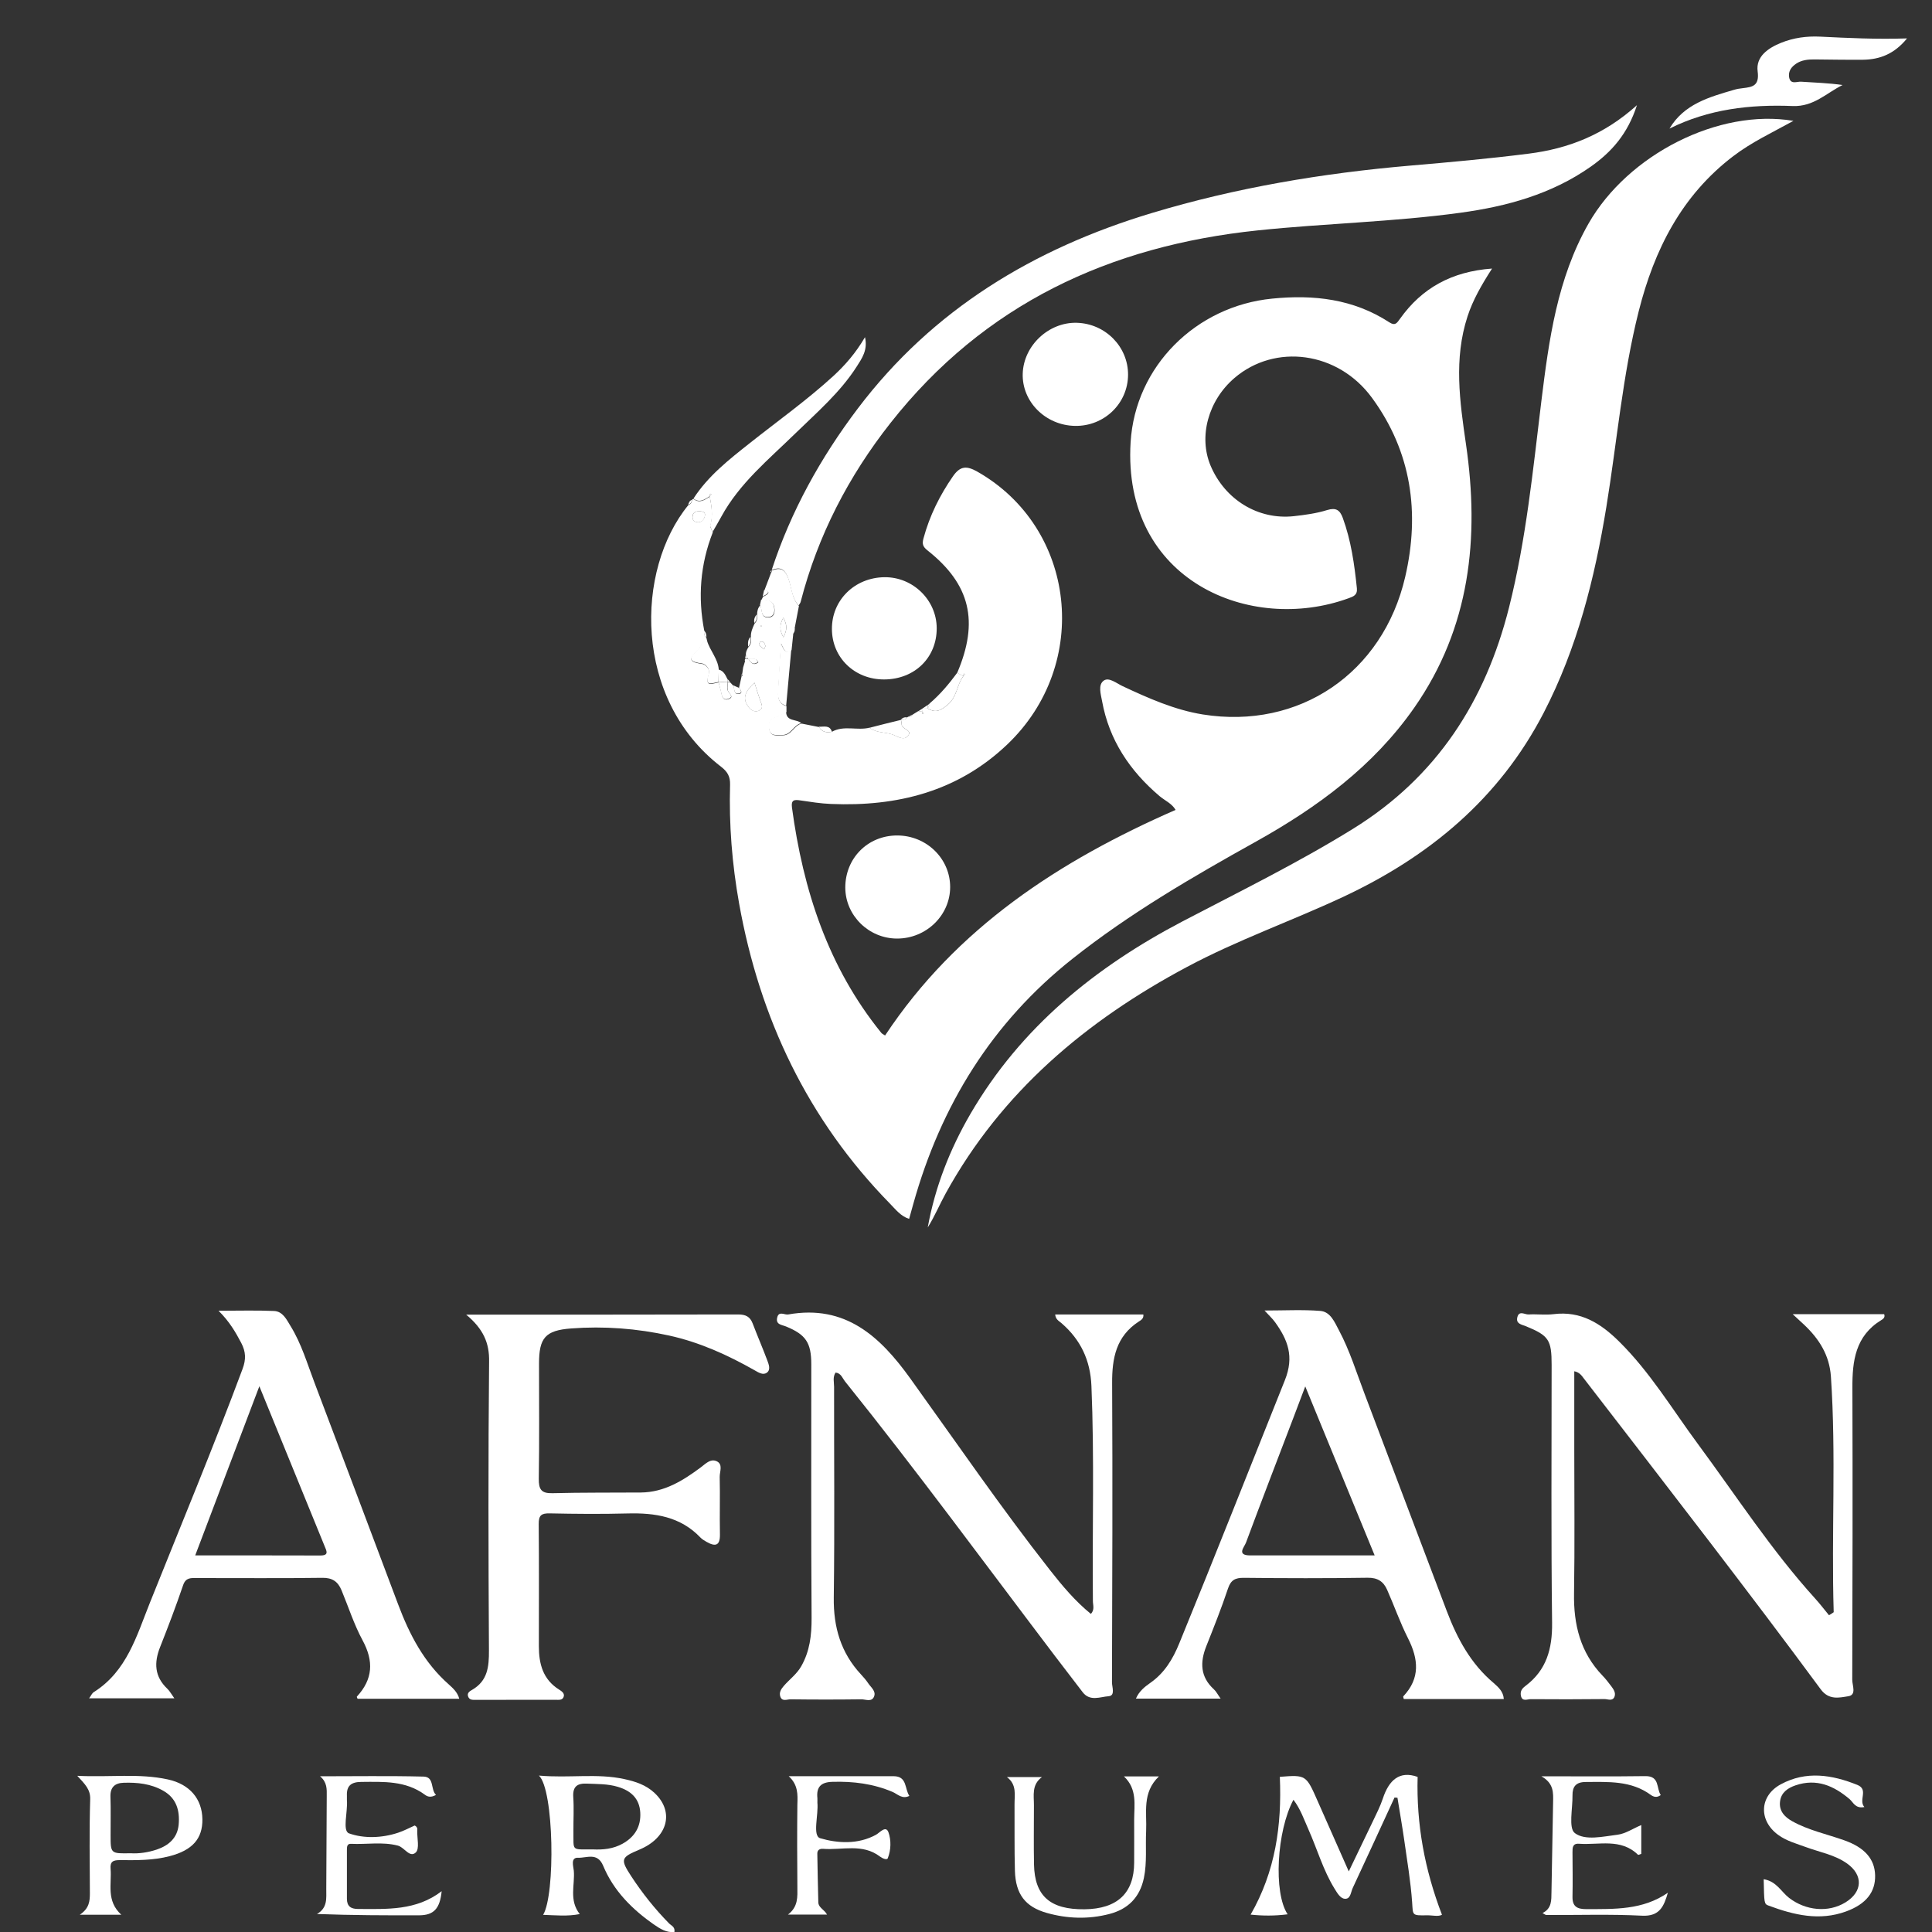 <?xml version="1.0" encoding="utf-8"?>
<!-- Generator: Adobe Illustrator 28.1.0, SVG Export Plug-In . SVG Version: 6.00 Build 0)  -->
<svg version="1.1" id="Layer_1" xmlns="http://www.w3.org/2000/svg" xmlns:xlink="http://www.w3.org/1999/xlink" x="0px" y="0px"
	 viewBox="0 0 250 250" style="enable-background:new 0 0 250 250;" xml:space="preserve">
<rect x="0" y="0" width="250" height="250" fill="#333333" stroke="none"/>
<style type="text/css">
	.st0{fill:#FFFFFF;}
</style>
<g>
	<path class="st0" d="M107.65,94.69c1.55-0.87,3.28-0.12,4.88-0.53c0.84,0.68,1.94,0.55,2.9,0.86c0.67,0.22,1.53,0.92,2.1,0.14
		c0.54-0.73-0.85-0.77-0.86-1.45c0-0.19-0.05-0.38-0.08-0.57c0,0-0.02,0.01-0.02,0.01c0.33,0.03,0.62-0.06,0.82-0.34
		c0,0-0.01,0-0.01,0c0.32,0,0.58-0.1,0.76-0.37c0.23-0.14,0.45-0.28,0.68-0.42c0.16,0.02,0.32,0.03,0.47,0.05
		c0.03,0.11,0.05,0.22,0.08,0.33c0.05-0.03,0.11-0.06,0.16-0.09c-0.07-0.08-0.15-0.17-0.22-0.25c0-0.12,0-0.23,0-0.35l0.02-0.01
		c0.24,0,0.49-0.01,0.73-0.01c0.98,0.56,1.56,0.33,2.52-0.45c1.3-1.07,1.21-2.61,2.07-3.74c0.07-0.08,0.15-0.16,0.22-0.25
		c-0.05-0.03-0.11-0.06-0.16-0.09c-0.02,0.11-0.05,0.22-0.07,0.33c-0.26-0.14-0.52-0.28-0.78-0.42c2.84-6.65,1.7-11.46-3.83-15.84
		c-0.62-0.49-0.73-0.84-0.53-1.57c0.79-2.92,2.1-5.56,3.82-8.04c0.92-1.32,1.75-1.38,3.13-0.6c12.82,7.27,14.81,24.93,3.87,35.33
		c-6.39,6.08-14.23,8.04-22.8,7.68c-1.33-0.05-2.65-0.27-3.97-0.46c-0.77-0.12-1.2-0.07-1.07,0.92
		c1.44,10.68,4.67,20.65,11.56,29.16c0.11,0.14,0.31,0.21,0.49,0.34c9.23-13.94,22.54-22.6,37.59-29.19
		c-0.47-0.83-1.38-1.2-2.08-1.79c-3.85-3.27-6.52-7.26-7.43-12.28c-0.16-0.89-0.56-2.13,0.23-2.67c0.67-0.46,1.64,0.36,2.43,0.73
		c3.34,1.56,6.72,3.07,10.38,3.66c12.46,1.99,23.29-5.34,26.18-17.79c1.93-8.31,0.81-16.22-4.3-23.19
		c-4.41-6.02-12.55-7.05-17.79-2.56c-3.4,2.91-4.67,7.59-3.09,11.35c1.86,4.4,6.16,7.04,10.78,6.53c1.45-0.16,2.92-0.36,4.3-0.79
		c1.15-0.35,1.65,0,2.02,1c1.08,2.95,1.51,6.02,1.83,9.12c0.09,0.89-0.47,1.07-1.07,1.29c-12.67,4.63-29.3-2.22-28.21-20.19
		c0.6-9.83,8.46-17.61,18.31-18.58c5.4-0.54,10.51,0.04,15.16,3.06c0.76,0.5,0.99,0.11,1.41-0.48c2.82-3.95,6.67-6.09,11.89-6.47
		c-1.36,2.12-2.47,4.04-3.17,6.18c-1.8,5.51-1.01,11.01-0.2,16.57c1.76,12.11,0.54,23.71-6.7,34.08
		c-5.29,7.58-12.52,12.88-20.48,17.32c-8.22,4.58-16.35,9.3-23.74,15.16c-10.43,8.26-17.04,18.99-20.6,31.72
		c-0.17,0.61-0.34,1.22-0.54,1.94c-1.1-0.35-1.75-1.23-2.47-1.96c-10.64-10.87-16.86-23.97-19.53-38.85
		c-0.91-5.09-1.32-10.21-1.17-15.36c0.03-1.08-0.33-1.69-1.18-2.35c-11.39-8.77-11.07-25.46-4.23-33.83
		c0.3-0.11,0.45-0.33,0.49-0.64c0.01-0.12,0.07-0.17,0.19-0.16c0.8,0.6,1.45,0.12,2.1-0.31l0,0c0.25,1.24,0.45,2.48,0.09,3.75
		c-0.07,0.24,0.2,0.57,0.31,0.86c-1.63,4.15-1.96,8.42-1.1,12.79c-0.04,0.35,0.01,0.67,0.28,0.92c0.03,0.13,0.06,0.26,0.09,0.39
		c-0.63,0.02-0.75,0.59-1.06,0.97c-0.63,0.79-2.06,1.66,0.36,1.96c0.51,0.06,1.15,0.68,0.89,1.45c-0.54,1.67,0.56,1.05,1.29,0.96
		c0,0,0,0,0,0c0.1,0.35,0.19,0.71,0.29,1.06c0.14,0.51,0.14,1.32,0.9,1.12c1.05-0.28-0.06-0.82,0-1.26c0.04-0.3-0.03-0.61-0.05-0.92
		l0.01-0.01c0.12,0,0.24,0.01,0.36,0.01c0.13,0.14,0.26,0.28,0.39,0.42c0.21,0.42,0.01,1.26,0.86,1.03
		c0.32-0.09,0.15-0.51-0.13-0.72c0.11-0.51,0.22-1.02,0.34-1.53c0.05-0.02,0.15-0.05,0.15-0.07c0-0.09-0.03-0.19-0.06-0.28
		c0.04-0.26,0.07-0.52,0.11-0.78c0.08-0.28,0.17-0.55,0.25-0.83c-0.06-0.11-0.05-0.21,0.06-0.3c0.12,0,0.24,0,0.36,0
		c0.32,0.45,0.62,0.97,1.3,0.45c-0.28-0.65-0.85-0.36-1.3-0.45c-0.1-0.13-0.2-0.25-0.3-0.38c-0.07-0.44,0.11-0.8,0.33-1.15
		c0.37-0.36,0.36-0.81,0.31-1.26c-0.05-0.65,0.22-1.22,0.48-1.79c0.33-0.3,0.35-0.7,0.32-1.1c-0.01-0.46,0.09-0.89,0.4-1.24
		c0.34,0.57-0.02,1.7,1.19,1.56c0.53-0.06,0.68-0.5,0.67-0.99c-0.03-0.99-0.64-1.28-1.52-1.24c-0.06,0-0.13,0-0.19,0
		c0.07-0.14,0.14-0.27,0.2-0.41c0.24-0.17,0.62-0.3,0.69-0.52c0.09-0.31-0.31-0.24-0.51-0.3c0.29-0.77,0.58-1.53,0.87-2.3
		c0.07-0.08,0.11-0.17,0.12-0.28c0,0,0.01-0.04,0.01-0.04c1.05-0.4,1.63-0.2,2.1,0.99c0.47,1.2,0.44,2.6,1.38,3.61
		c-0.17,0.89-0.34,1.77-0.51,2.66c-0.26,0.3-0.29,0.66-0.23,1.03c-0.07,0.67-0.14,1.34-0.21,2.01c-0.8,0.73-0.99-0.12-1.36-0.85
		c-0.14,2.33-0.26,4.32-0.37,6.32c-0.04,0.82,0.14,1.53,1.07,1.78c0,0.25,0,0.51,0,0.76c-0.44,0.24-0.85,0.57-1.31,0.69
		c-0.9,0.23-1.04,0.83-0.9,1.58c0.19,1,1.02,0.73,1.67,0.76c1.18,0.06,1.49-1.3,2.5-1.52c0.76,0.15,1.51,0.3,2.27,0.45
		C106.34,94.71,106.94,94.84,107.65,94.69z M118.54,93.21c-0.02,0.04-0.04,0.08-0.06,0.12C118.5,93.29,118.52,93.25,118.54,93.21
		c0.03-0.03,0.05-0.07,0.07-0.11C118.58,93.14,118.56,93.18,118.54,93.21z M97.63,88.34c-1.14,1.06-1.71,2.02-0.69,3.24
		c0.35,0.42,0.87,0.61,1.37,0.32c0.5-0.3,0.24-0.76,0.09-1.19C98.15,90.01,97.93,89.29,97.63,88.34z M90.57,66.15
		c-0.47,0-0.9,0.08-0.96,0.66c-0.04,0.44,0.18,0.72,0.63,0.76c0.53,0.04,0.82-0.28,0.95-0.74C91.35,66.3,90.99,66.19,90.57,66.15z
		 M101.36,79.93c-0.5,0.93-0.5,1.6,0.01,2.53C101.87,81.52,101.88,80.86,101.36,79.93z M99.05,83.6c-0.1-0.4-0.26-0.66-0.65-0.55
		c-0.1,0.03-0.23,0.35-0.19,0.4c0.19,0.22,0.44,0.39,0.67,0.57C98.94,83.86,99.01,83.71,99.05,83.6z M98.43,81.04l0.13,0.01
		l-0.06-0.14L98.43,81.04z"/>
	<path class="st0" d="M232.07,15.64c-2.74,1.51-5.42,2.76-7.78,4.56c-6.7,5.1-10.23,12.12-12.24,20.07
		c-2.1,8.33-2.81,16.89-4.19,25.34c-1.51,9.24-3.77,18.25-8.11,26.63c-5.77,11.14-14.85,18.64-26.04,23.86
		c-6.67,3.11-13.64,5.56-20.13,9.03c-13.03,6.95-23.98,16.16-31.21,29.3c-0.8,1.45-1.43,2.98-2.32,4.4
		c0.95-5.25,2.87-10.13,5.54-14.72c6.52-11.18,16.13-18.96,27.42-24.88c7.42-3.88,14.94-7.57,22.08-11.99
		c10.81-6.7,17.12-16.48,20.18-28.64c2.21-8.77,3.09-17.74,4.18-26.68c0.98-7.95,2.05-15.87,6.11-23
		C210.67,19.98,222.42,14.01,232.07,15.64z"/>
	<path class="st0" d="M108.12,177.61c-0.39,0.6-0.19,1.24-0.19,1.84c-0.01,9.09,0.08,18.19-0.04,27.28
		c-0.05,3.82,0.91,7.13,3.52,9.94c0.35,0.37,0.68,0.76,0.96,1.18c0.35,0.51,1,0.99,0.74,1.66c-0.3,0.79-1.11,0.37-1.67,0.38
		c-3.05,0.04-6.1,0.04-9.16,0c-0.44,0-1.08,0.33-1.31-0.36c-0.18-0.53,0.11-0.98,0.46-1.38c0.74-0.85,1.66-1.51,2.24-2.52
		c1.12-1.96,1.36-4.03,1.35-6.27c-0.08-10.94-0.03-21.87-0.04-32.81c0-2.8-0.7-3.85-3.26-4.9c-0.55-0.23-1.37-0.23-1.15-1.16
		c0.21-0.9,0.95-0.31,1.43-0.4c7.39-1.31,11.88,2.84,15.79,8.28c5.97,8.3,11.75,16.74,18.07,24.79c1.6,2.04,3.26,4.02,5.3,5.68
		c0.52-0.55,0.26-1.15,0.26-1.67c-0.09-9.28,0.2-18.56-0.19-27.84c-0.14-3.32-1.4-5.98-3.88-8.12c-0.31-0.27-0.76-0.47-0.81-1.12
		c3.82,0,7.62,0,11.41,0c0.07,0.55-0.32,0.74-0.61,0.93c-2.91,1.9-3.45,4.72-3.43,7.96c0.07,12.91,0.02,25.82-0.02,38.72
		c0,0.62,0.46,1.72-0.44,1.79c-1.09,0.08-2.42,0.71-3.36-0.53c-1.19-1.57-2.4-3.12-3.59-4.69c-9.02-11.89-17.84-23.92-27.19-35.56
		C109,178.31,108.82,177.68,108.12,177.61z"/>
	<path class="st0" d="M237.28,208.62c-0.31-10.16,0.33-20.33-0.36-30.49c-0.19-2.79-1.54-4.9-3.5-6.74c-0.4-0.37-0.8-0.74-1.45-1.34
		c4.2,0,8.02,0,11.84,0c0.17,0.43-0.16,0.65-0.39,0.78c-3.34,2.05-3.74,5.28-3.72,8.78c0.04,12.59,0.02,25.18-0.02,37.76
		c0,0.72,0.58,1.95-0.5,2.12c-1.19,0.19-2.53,0.54-3.59-0.91c-4.71-6.39-9.51-12.71-14.33-19.02c-5.4-7.06-10.84-14.09-16.27-21.13
		c-0.3-0.39-0.57-0.85-1.28-0.99c0,3.37,0,6.71,0,10.05c0,6.23,0.07,12.46-0.03,18.69c-0.07,4.04,0.82,7.67,3.69,10.65
		c0.4,0.41,0.75,0.87,1.09,1.32c0.31,0.41,0.65,0.87,0.46,1.39c-0.25,0.65-0.88,0.31-1.32,0.32c-3.18,0.03-6.36,0.04-9.54,0.01
		c-0.42,0-1.08,0.35-1.25-0.42c-0.12-0.54,0.09-0.93,0.57-1.28c2.74-2.05,3.5-4.82,3.46-8.18c-0.14-11.12-0.06-22.25-0.06-33.38
		c0-3.23-0.37-3.78-3.31-4.99c-0.57-0.23-1.36-0.31-1.12-1.2c0.24-0.88,0.96-0.3,1.45-0.33c1.08-0.06,2.17,0.09,3.24-0.04
		c3.51-0.44,6.09,1.19,8.45,3.52c4.02,3.96,6.89,8.78,10.21,13.27c4.98,6.74,9.54,13.79,15.19,20.02c0.63,0.69,1.19,1.44,1.78,2.15
		C236.87,208.9,237.08,208.76,237.28,208.62z"/>
	<path class="st0" d="M103.34,78.35c-0.94-1.01-0.91-2.42-1.38-3.61c-0.47-1.19-1.05-1.39-2.1-0.99
		c2.49-7.61,6.33-14.53,11.14-20.89c9.72-12.85,22.79-20.7,38.03-25.29c10.92-3.29,22.1-5.16,33.44-6.14
		c5.13-0.44,10.25-0.9,15.36-1.55c5.06-0.64,9.71-2.41,13.99-6.27c-1.2,3.73-3.29,6.06-5.97,7.95c-5.07,3.57-10.87,5.15-16.88,5.97
		c-8.69,1.19-17.48,1.37-26.2,2.28c-19.19,2-35.41,9.53-47.53,24.91c-5.44,6.9-9.42,14.59-11.63,23.14
		C103.57,78.05,103.43,78.19,103.34,78.35z"/>
	<path class="st0" d="M59.43,219.82c-4.42,0-8.78,0-13.16,0c-0.02-0.07-0.13-0.24-0.09-0.28c2.08-2.25,2.2-4.58,0.74-7.28
		c-1.11-2.05-1.83-4.32-2.73-6.49c-0.46-1.1-1.17-1.62-2.48-1.6c-5.4,0.08-10.81,0.02-16.22,0.03c-0.74,0-1.44-0.11-1.79,0.91
		c-0.92,2.7-1.93,5.36-2.98,8.01c-0.8,2.02-0.74,3.82,0.93,5.4c0.31,0.29,0.52,0.7,0.91,1.24c-3.75,0-7.29,0-11.03,0
		c0.26-0.35,0.38-0.67,0.62-0.81c4.26-2.69,5.53-7.27,7.24-11.54c4.03-10.07,8.2-20.08,11.99-30.25c0.48-1.28,0.43-2.24-0.16-3.38
		c-0.74-1.41-1.53-2.77-2.94-4.17c2.59,0,4.89-0.07,7.18,0.03c1.14,0.05,1.63,1.12,2.15,1.97c1.41,2.29,2.15,4.86,3.1,7.35
		c3.62,9.54,7.22,19.1,10.81,28.65c1.47,3.91,3.35,7.53,6.55,10.35C58.59,218.44,59.19,218.94,59.43,219.82z M33.56,179.38
		c-2.86,7.55-5.54,14.61-8.3,21.89c5.56,0,10.88-0.01,16.19,0.01c1.16,0,0.81-0.58,0.55-1.22C39.25,193.32,36.5,186.58,33.56,179.38
		z"/>
	<path class="st0" d="M194.59,219.85c-4.34,0-8.64,0-12.94,0c-0.02-0.12-0.11-0.3-0.06-0.35c2.21-2.34,1.96-4.82,0.61-7.5
		c-1.03-2.03-1.78-4.2-2.71-6.29c-0.47-1.06-1.22-1.57-2.52-1.55c-5.34,0.08-10.67,0.07-16.01,0.01c-1.11-0.01-1.69,0.27-2.06,1.39
		c-0.84,2.52-1.83,5-2.81,7.47c-0.82,2.07-0.78,3.95,0.98,5.56c0.31,0.28,0.5,0.68,0.88,1.21c-3.76,0-7.27,0-10.96,0
		c0.39-0.93,1.12-1.52,1.85-2.03c1.85-1.29,2.93-3.09,3.76-5.13c4.64-11.32,9.12-22.7,13.67-34.06c1.22-3.05,0.37-5.2-1.27-7.48
		c-0.32-0.45-0.74-0.83-1.37-1.52c2.6,0,4.91-0.13,7.2,0.05c1.33,0.1,1.86,1.44,2.42,2.49c1.41,2.64,2.28,5.5,3.34,8.28
		c3.55,9.36,7.07,18.73,10.63,28.09c1.34,3.53,3.1,6.81,6.07,9.3C193.87,218.31,194.53,218.87,194.59,219.85z M177.88,201.27
		c-2.99-7.29-5.9-14.37-8.98-21.87c-0.65,1.71-1.09,2.9-1.54,4.07c-2.06,5.39-4.13,10.77-6.14,16.17c-0.21,0.55-1.25,1.63,0.56,1.63
		C167.04,201.27,172.3,201.27,177.88,201.27z"/>
	<path class="st0" d="M60.32,170.11c12.21,0,23.71,0.01,35.2-0.02c0.97,0,1.54,0.28,1.88,1.18c0.61,1.6,1.29,3.17,1.89,4.77
		c0.19,0.52,0.47,1.21-0.07,1.59c-0.49,0.35-1.07-0.03-1.58-0.32c-3.49-1.98-7.11-3.62-11.05-4.49c-4.19-0.92-8.42-1.24-12.68-0.92
		c-3.36,0.25-4.16,1.23-4.16,4.55c0,4.96,0.05,9.92-0.03,14.88c-0.02,1.38,0.31,1.93,1.77,1.89c3.81-0.1,7.63-0.06,11.44-0.09
		c3.03-0.03,5.44-1.53,7.76-3.26c0.6-0.45,1.23-1.14,2.02-0.8c0.89,0.39,0.41,1.35,0.42,2.03c0.06,2.48-0.02,4.96,0.03,7.43
		c0.03,1.53-0.62,1.62-1.74,0.98c-0.27-0.16-0.56-0.32-0.78-0.55c-2.59-2.72-5.88-3.21-9.42-3.12c-3.37,0.09-6.74,0.06-10.11-0.01
		c-1.07-0.02-1.41,0.27-1.4,1.37c0.05,5.28,0.02,10.55,0.02,15.83c0,2.26,0.52,4.28,2.6,5.59c0.31,0.2,0.72,0.45,0.63,0.87
		c-0.13,0.57-0.68,0.46-1.11,0.46c-3.43,0.01-6.87,0.01-10.3,0.01c-0.37,0-0.8,0.04-0.97-0.42c-0.18-0.48,0.21-0.7,0.52-0.88
		c2-1.16,2.18-2.97,2.17-5.07c-0.07-12.46-0.1-24.92,0.02-37.39C63.34,173.78,62.54,171.96,60.32,170.11z"/>
	<path class="st0" d="M180.45,232.6c-1.8,3.91-3.59,7.81-5.41,11.71c-0.25,0.53-0.27,1.45-1.02,1.39c-0.59-0.04-0.98-0.75-1.32-1.29
		c-1.48-2.39-2.24-5.1-3.37-7.64c-0.59-1.32-1.05-2.7-1.96-3.88c-2.16,4.04-2.61,12.03-0.75,14.82c-1.68,0.22-3.27,0.2-4.79,0.04
		c3.21-5.59,4.05-11.54,3.78-17.83c3.4-0.26,3.4-0.26,4.92,3.2c1.28,2.9,2.56,5.79,4,9.04c1.12-2.33,2.12-4.39,3.11-6.47
		c0.46-0.97,0.96-1.94,1.3-2.96c0.78-2.37,2.14-3.64,4.5-2.8c-0.17,6.11,0.9,11.98,3.15,17.84c-0.47,0.27-1.23,0.06-1.93,0.07
		c-2,0.04-1.81,0-1.93-1.67c-0.19-2.72-0.65-5.41-1.03-8.11c-0.26-1.81-0.58-3.62-0.87-5.43
		C180.71,232.61,180.58,232.6,180.45,232.6z"/>
	<path class="st0" d="M116.11,108.11c3.78,0.01,6.84,2.99,6.84,6.67c0,3.67-3.11,6.68-6.88,6.67c-3.66-0.01-6.68-2.99-6.69-6.6
		C109.38,111.04,112.3,108.1,116.11,108.11z"/>
	<path class="st0" d="M139.1,55.11c-3.81-0.07-6.87-3.13-6.76-6.76c0.11-3.63,3.37-6.69,7.01-6.58c3.69,0.11,6.64,3.1,6.62,6.73
		C145.95,52.22,142.87,55.18,139.1,55.11z"/>
	<path class="st0" d="M114.4,87.92c-3.8,0.01-6.73-2.8-6.75-6.51c-0.03-3.75,2.94-6.68,6.82-6.72c3.66-0.03,6.72,2.95,6.74,6.58
		C121.23,85.1,118.35,87.91,114.4,87.92z"/>
	<path class="st0" d="M69.74,229.76c3.94,0.35,7.51-0.32,11.03,0.45c1.44,0.31,2.81,0.75,3.92,1.79c2.61,2.44,1.73,5.79-1.93,7.33
		c-2.42,1.02-2.53,1.24-1.07,3.47c1.43,2.18,3.05,4.22,4.88,6.08c0.29,0.3,0.81,0.45,0.7,1.12c-1,0.11-1.83-0.4-2.58-0.92
		c-2.86-1.98-5.29-4.4-6.64-7.65c-0.74-1.78-2.15-0.99-3.23-1.04c-1.03-0.05-0.62,1.11-0.57,1.68c0.16,1.84-0.65,3.81,0.77,5.61
		c-1.6,0.32-3.14,0.15-4.74,0.1C71.88,245.13,71.69,231.61,69.74,229.76z M76.68,239.31c1.35,0.07,2.66-0.06,3.87-0.73
		c1.59-0.88,2.41-2.23,2.3-4.05c-0.11-1.82-1.22-2.82-2.92-3.32c-1.3-0.39-2.63-0.35-3.96-0.41c-1.25-0.06-1.88,0.35-1.79,1.74
		c0.1,1.45,0.01,2.92,0.02,4.38C74.24,239.57,73.85,239.31,76.68,239.31z"/>
	<path class="st0" d="M216.03,16.64c1.89-3.18,5.14-4.08,8.36-5.02c0.36-0.11,0.74-0.17,1.12-0.21c1.29-0.15,2.17-0.31,1.93-2.17
		c-0.26-1.93,1.37-3.03,3.03-3.7c1.6-0.65,3.3-0.88,5.03-0.8c3.66,0.18,7.31,0.36,11.27,0.23c-1.65,2.02-3.52,2.73-5.7,2.76
		c-2.09,0.02-4.19-0.02-6.28-0.04c-0.84-0.01-1.67,0.08-2.37,0.55c-0.6,0.4-1.04,0.97-0.91,1.75c0.17,0.99,0.99,0.55,1.54,0.58
		c1.77,0.12,3.54,0.17,5.38,0.43c-2.1,1.04-3.74,2.83-6.46,2.72C226.48,13.5,221.1,14.11,216.03,16.64z"/>
	<path class="st0" d="M215.82,244.92c-0.51,1.75-1.05,3.08-3.33,2.97c-4.12-0.21-8.26-0.07-12.4-0.09c-0.11,0-0.21-0.11-0.49-0.25
		c1.22-0.6,1.14-1.67,1.16-2.72c0.06-3.88,0.15-7.75,0.21-11.63c0.02-1.19,0.12-2.43-1.52-3.35c4.83,0,9.15,0.04,13.47-0.02
		c1.87-0.02,1.39,1.57,1.98,2.45c-0.5,0.37-0.91,0.25-1.29-0.02c-2.55-1.87-5.49-1.68-8.42-1.67c-1.27,0-1.73,0.61-1.71,1.74
		c0.03,1.69-0.54,4.23,0.3,4.87c1.34,1.01,3.66,0.44,5.54,0.21c1.01-0.13,1.96-0.78,3.06-1.25c0,1.29,0,2.47,0,3.73
		c-0.12,0.03-0.37,0.17-0.43,0.11c-2.23-2.17-5.03-1.23-7.62-1.42c-0.86-0.06-0.85,0.52-0.85,1.12c0.01,1.91,0.04,3.82,0,5.72
		c-0.03,1.27,0.59,1.62,1.76,1.62C208.89,247.03,212.56,247.18,215.82,244.92z"/>
	<path class="st0" d="M15.7,247.77c-1.87,0-3.37,0-5.38,0c1.24-0.83,1.31-1.78,1.31-2.78c-0.02-4.06-0.08-8.12,0.04-12.18
		c0.04-1.24-0.65-1.92-1.67-3.02c4.21,0.21,7.99-0.35,11.73,0.47c2.83,0.62,4.42,2.52,4.46,5.15c0.03,2.51-1.28,4.01-4.25,4.78
		c-2.11,0.55-4.27,0.53-6.42,0.51c-0.87-0.01-1.3,0.18-1.21,1.14C14.47,243.81,13.72,245.96,15.7,247.77z M16.91,239.81
		c1.04,0.07,2.24-0.1,3.38-0.48c1.53-0.52,2.67-1.49,2.83-3.23c0.16-1.81-0.28-3.41-2-4.38c-1.6-0.91-3.35-1.09-5.14-1.03
		c-1.11,0.04-1.73,0.57-1.69,1.81c0.06,1.65,0.01,3.3,0.02,4.95C14.31,239.86,14.31,239.86,16.91,239.81z"/>
	<path class="st0" d="M228.22,243.17c1.66,0.27,2.26,1.62,3.28,2.41c2.15,1.66,5.08,1.95,7.3,0.59c2.22-1.36,2.33-3.53,0.2-5.04
		c-1.58-1.12-3.5-1.45-5.27-2.1c-1.25-0.46-2.55-0.8-3.64-1.6c-2.55-1.86-2.43-5.04,0.34-6.54c3.28-1.78,6.64-1.24,9.92,0.08
		c1.48,0.6,0.1,1.98,0.9,2.86c-1.17,0.23-1.42-0.59-1.9-1.01c-2.05-1.75-4.29-2.72-7-1.8c-0.98,0.33-1.86,0.91-2.01,2.06
		c-0.17,1.25,0.59,2.04,1.58,2.59c2.12,1.18,4.51,1.67,6.77,2.48c2.57,0.92,3.9,2.38,3.95,4.52c0.05,2.16-1.16,3.72-3.76,4.67
		c-3.44,1.26-6.75,0.46-10.01-0.75C228.26,246.37,228.29,246.28,228.22,243.17z"/>
	<path class="st0" d="M56.42,232.26c-0.67,0.37-1.08,0.25-1.45-0.03c-2.49-1.83-5.36-1.67-8.23-1.65c-1.29,0.01-1.91,0.49-1.85,1.79
		c0.01,0.19-0.01,0.38,0,0.57c0.13,1.5-0.62,3.99,0.28,4.3c1.91,0.68,4.23,0.61,6.33-0.08c0.77-0.25,1.5-0.65,2.16-0.94
		c0.41,0.21,0.34,0.48,0.33,0.72c-0.02,0.95,0.31,2.28-0.18,2.76c-0.79,0.76-1.48-0.66-2.33-0.88c-2.01-0.52-4.04-0.13-6.06-0.23
		c-0.53-0.03-0.53,0.42-0.53,0.81c0,2.1,0,4.2,0,6.29c0,0.98,0.51,1.33,1.44,1.33c3.74,0.01,7.52,0.24,10.82-2.3
		c-0.22,2.27-1.03,3.11-2.9,3.12c-4.36,0.01-8.71,0-13.23-0.17c1.4-0.81,1.19-2.06,1.2-3.23c0.03-4.01,0.03-8.01,0.06-12.02
		c0.01-0.9,0.06-1.79-0.86-2.57c4.46,0,8.92-0.07,13.38,0.04C56.24,229.92,55.68,231.56,56.42,232.26z"/>
	<path class="st0" d="M145.44,229.87c1.4,0,2.79,0,4.52,0c-2.2,2.11-1.54,4.66-1.65,7.06c-0.1,2.02,0.13,4.05-0.29,6.08
		c-0.53,2.54-2.08,4.04-4.47,4.66c-2.69,0.7-5.42,0.62-8.1-0.14c-2.78-0.79-4.03-2.43-4.12-5.44c-0.08-2.86-0.03-5.72-0.05-8.58
		c-0.01-1.24,0.33-2.58-0.99-3.56c1.51,0,3.03,0,4.54,0c-1.37,1-1.03,2.39-1.04,3.68c0,2.54-0.04,5.09,0.01,7.63
		c0.08,4.09,2.1,5.85,6.54,5.8c4.24-0.05,6.41-2.09,6.42-6.04c0-1.84,0.01-3.69,0-5.53C146.76,233.56,147.19,231.51,145.44,229.87z"
		/>
	<path class="st0" d="M102.06,229.84c4.69,0,9.13,0,13.57,0c1.78,0,1.41,1.62,2.04,2.55c-0.94,0.46-1.53-0.24-2.16-0.51
		c-2.51-1.07-5.1-1.39-7.8-1.31c-1.49,0.04-2.09,0.67-1.94,2.11c0.02,0.19-0.01,0.38,0,0.57c0.16,1.61-0.67,4.32,0.37,4.62
		c2.23,0.65,4.87,0.83,7.21-0.45c0.49-0.27,1.28-1.27,1.62-0.31c0.35,0.99,0.34,2.26-0.09,3.34c-0.11,0.28-0.69,0.03-1.01-0.21
		c-2.26-1.73-4.89-0.81-7.36-1c-0.41-0.03-0.76,0.12-0.75,0.63c0.04,2.09,0.07,4.18,0.13,6.28c0.02,0.72,0.78,0.94,1.13,1.6
		c-1.62,0-3.18,0-5.06,0c1.34-1.02,1.23-2.3,1.22-3.59c-0.03-3.56-0.04-7.11,0-10.67C103.23,232.19,103.27,230.95,102.06,229.84z"/>
	<path class="st0" d="M91.83,64.21c-0.65,0.43-1.3,0.91-2.1,0.31c1.89-2.93,4.6-5.05,7.28-7.17c3.63-2.88,7.41-5.57,10.83-8.7
		c1.53-1.41,2.9-2.98,4.09-5.02c0.38,1.67-0.4,2.75-1.07,3.8c-2.14,3.35-5.15,5.93-7.96,8.67c-3.44,3.36-7.2,6.42-9.56,10.75
		c-0.36,0.66-0.74,1.31-1.12,1.96c-0.11-0.29-0.37-0.62-0.31-0.86C92.28,66.69,92.07,65.46,91.83,64.21
		c0.08-0.08,0.15-0.16,0.23-0.24c-0.05-0.03-0.11-0.06-0.16-0.09C91.87,63.99,91.85,64.1,91.83,64.21z"/>
	<path class="st0" d="M101.73,91.31c-0.92-0.25-1.11-0.96-1.07-1.78c0.1-2,0.23-4,0.37-6.32c0.36,0.73,0.56,1.57,1.36,0.85
		C102.17,86.47,101.95,88.89,101.73,91.31z"/>
	<path class="st0" d="M92.97,88.25c-0.73,0.09-1.83,0.71-1.29-0.96c0.25-0.78-0.39-1.39-0.89-1.45c-2.42-0.3-1-1.17-0.36-1.96
		c0.3-0.38,0.43-0.95,1.06-0.97c0.38,1.3,1.42,2.33,1.52,3.74C92.99,87.18,92.98,87.72,92.97,88.25z"/>
	<path class="st0" d="M123.86,87.06c0.26,0.14,0.52,0.28,0.78,0.42l0.01,0.01c-0.85,1.13-0.77,2.67-2.07,3.74
		c-0.96,0.79-1.54,1.02-2.52,0.45c0.09-0.23,0.18-0.46,0.27-0.69C121.68,89.84,122.81,88.48,123.86,87.06z"/>
	<path class="st0" d="M103.68,93.58c-1.01,0.22-1.33,1.59-2.5,1.52c-0.65-0.03-1.48,0.24-1.67-0.76c-0.14-0.75,0-1.35,0.9-1.58
		c0.47-0.12,0.88-0.46,1.31-0.69C101.72,93.42,103.09,93.01,103.68,93.58z"/>
	<path class="st0" d="M116.59,93.15c0.03,0.19,0.07,0.38,0.08,0.57c0.01,0.67,1.4,0.71,0.86,1.45c-0.57,0.78-1.42,0.08-2.1-0.14
		c-0.96-0.31-2.05-0.18-2.9-0.86C113.88,93.82,115.23,93.48,116.59,93.15z"/>
	<path class="st0" d="M98.49,77.6c0.06,0,0.13,0,0.19,0c0.88-0.04,1.49,0.25,1.52,1.24c0.01,0.49-0.14,0.92-0.67,0.99
		c-1.21,0.14-0.85-0.99-1.19-1.56C98.38,78.05,98.44,77.82,98.49,77.6z"/>
	<path class="st0" d="M92.97,88.25c0.01-0.53,0.02-1.07,0.03-1.6c0.64,0.15,0.86,0.69,1.12,1.2c0,0.13,0,0.27-0.01,0.4
		c0,0-0.01,0.01-0.01,0.01C93.73,88.26,93.35,88.26,92.97,88.25L92.97,88.25z"/>
	<path class="st0" d="M107.65,94.69c-0.71,0.15-1.31,0.02-1.7-0.66C106.59,94.08,107.36,93.76,107.65,94.69z"/>
	<path class="st0" d="M95.59,88.99c0.28,0.21,0.45,0.64,0.13,0.72c-0.85,0.23-0.64-0.61-0.86-1.03
		C95.11,88.79,95.35,88.89,95.59,88.99z"/>
	<path class="st0" d="M98.87,76.37c0.21,0.06,0.6-0.01,0.51,0.3c-0.07,0.22-0.45,0.35-0.69,0.52
		C98.75,76.91,98.81,76.64,98.87,76.37z"/>
	<path class="st0" d="M97.12,82.41c0.05,0.46,0.06,0.91-0.31,1.26C96.77,83.21,96.76,82.76,97.12,82.41z"/>
	<path class="st0" d="M97.93,79.51c0.03,0.41,0,0.8-0.32,1.1C97.53,80.19,97.64,79.82,97.93,79.51z"/>
	<path class="st0" d="M118.14,92.45c-0.18,0.27-0.45,0.37-0.76,0.37C117.63,92.7,117.89,92.57,118.14,92.45z"/>
	<path class="st0" d="M96.37,85.5c-0.08,0.28-0.17,0.55-0.25,0.83C96.21,86.05,96.29,85.78,96.37,85.5z"/>
	<path class="st0" d="M120.07,91.69c-0.24,0-0.49,0.01-0.73,0.01c0.24-0.16,0.49-0.32,0.73-0.49
		C120.06,91.37,120.06,91.53,120.07,91.69z"/>
	<path class="st0" d="M91.39,82.53c-0.26-0.26-0.31-0.58-0.28-0.92C91.38,81.86,91.44,82.18,91.39,82.53z"/>
	<path class="st0" d="M102.6,82.04c-0.07-0.38-0.04-0.73,0.23-1.03C102.87,81.38,102.88,81.75,102.6,82.04z"/>
	<path class="st0" d="M89.54,64.68c-0.04,0.31-0.18,0.54-0.49,0.64C89.14,65.05,89.22,64.77,89.54,64.68z"/>
	<path class="st0" d="M117.38,92.82c-0.2,0.28-0.49,0.38-0.82,0.34C116.76,92.87,117.05,92.79,117.38,92.82z"/>
	<path class="st0" d="M94.12,88.25c0-0.13,0-0.27,0.01-0.4c0.12,0.14,0.24,0.27,0.35,0.41C94.36,88.26,94.24,88.26,94.12,88.25z"/>
	<path class="st0" d="M119.29,92.08c-0.16-0.02-0.32-0.03-0.47-0.05c0.17-0.1,0.33-0.21,0.5-0.31c-0.01,0.12-0.01,0.23,0,0.35
		L119.29,92.08z"/>
	<path class="st0" d="M96.02,87.11c0.02,0.09,0.05,0.19,0.06,0.28c0,0.02-0.09,0.05-0.15,0.07C95.96,87.34,95.99,87.23,96.02,87.11z
		"/>
	<path class="st0" d="M120.07,91.69c0-0.16,0-0.32,0-0.47c0.09-0.07,0.18-0.15,0.27-0.22C120.25,91.23,120.16,91.46,120.07,91.69z"
		/>
	<path class="st0" d="M96.79,85.2c-0.12,0-0.24,0-0.36,0c0.02-0.13,0.04-0.25,0.05-0.38C96.59,84.95,96.69,85.07,96.79,85.2
		L96.79,85.2z"/>
	<path class="st0" d="M99.85,73.79c-0.01,0.1-0.05,0.2-0.12,0.28c0,0-0.03-0.17-0.03-0.17L99.85,73.79z"/>
	<path class="st0" d="M97.63,88.34c0.3,0.95,0.52,1.67,0.77,2.38c0.15,0.42,0.41,0.89-0.09,1.19c-0.5,0.29-1.02,0.1-1.37-0.32
		C95.91,90.36,96.48,89.4,97.63,88.34z"/>
	<path class="st0" d="M90.57,66.15c0.41,0.04,0.78,0.15,0.63,0.69c-0.13,0.46-0.42,0.78-0.95,0.74c-0.46-0.04-0.68-0.31-0.63-0.76
		C89.67,66.23,90.1,66.15,90.57,66.15z"/>
	<path class="st0" d="M92.97,88.26c0.38,0,0.76,0,1.13,0.01c0.02,0.31,0.09,0.62,0.05,0.92c-0.06,0.44,1.05,0.97,0,1.26
		c-0.76,0.2-0.75-0.61-0.9-1.12C93.16,88.97,93.07,88.61,92.97,88.26z"/>
	<path class="st0" d="M101.36,79.93c0.51,0.93,0.51,1.59,0.01,2.53C100.86,81.53,100.86,80.86,101.36,79.93z"/>
	<path class="st0" d="M99.05,83.6c-0.04,0.1-0.1,0.26-0.17,0.42c-0.23-0.19-0.48-0.36-0.67-0.57c-0.04-0.05,0.09-0.37,0.19-0.4
		C98.78,82.94,98.95,83.2,99.05,83.6z"/>
	<path class="st0" d="M96.79,85.2c0.44,0.09,1.01-0.2,1.3,0.45C97.4,86.17,97.11,85.65,96.79,85.2L96.79,85.2z"/>
	<path class="st0" d="M119.31,92.07c0.07,0.08,0.15,0.17,0.22,0.25c-0.05,0.03-0.11,0.06-0.16,0.09c-0.03-0.11-0.05-0.22-0.08-0.33
		C119.29,92.08,119.31,92.07,119.31,92.07z"/>
	<path class="st0" d="M124.64,87.49c0.02-0.11,0.05-0.22,0.07-0.33c0.05,0.03,0.11,0.06,0.16,0.09c-0.07,0.08-0.15,0.16-0.22,0.25
		C124.65,87.49,124.64,87.49,124.64,87.49z"/>
	<polygon class="st0" points="98.43,81.04 98.51,80.91 98.57,81.05 	"/>
	<path class="st0" d="M118.54,93.22c-0.02,0.04-0.04,0.07-0.07,0.11C118.49,93.29,118.52,93.25,118.54,93.22L118.54,93.22z"/>
	<path class="st0" d="M118.54,93.21c0.02-0.04,0.05-0.07,0.07-0.11C118.58,93.14,118.56,93.18,118.54,93.21
		C118.54,93.22,118.54,93.21,118.54,93.21z"/>
	<path class="st0" d="M91.83,64.21c0.02-0.11,0.04-0.22,0.07-0.33c0.05,0.03,0.11,0.06,0.16,0.09
		C91.98,64.05,91.9,64.13,91.83,64.21C91.83,64.21,91.83,64.21,91.83,64.21z"/>
</g>
</svg>
